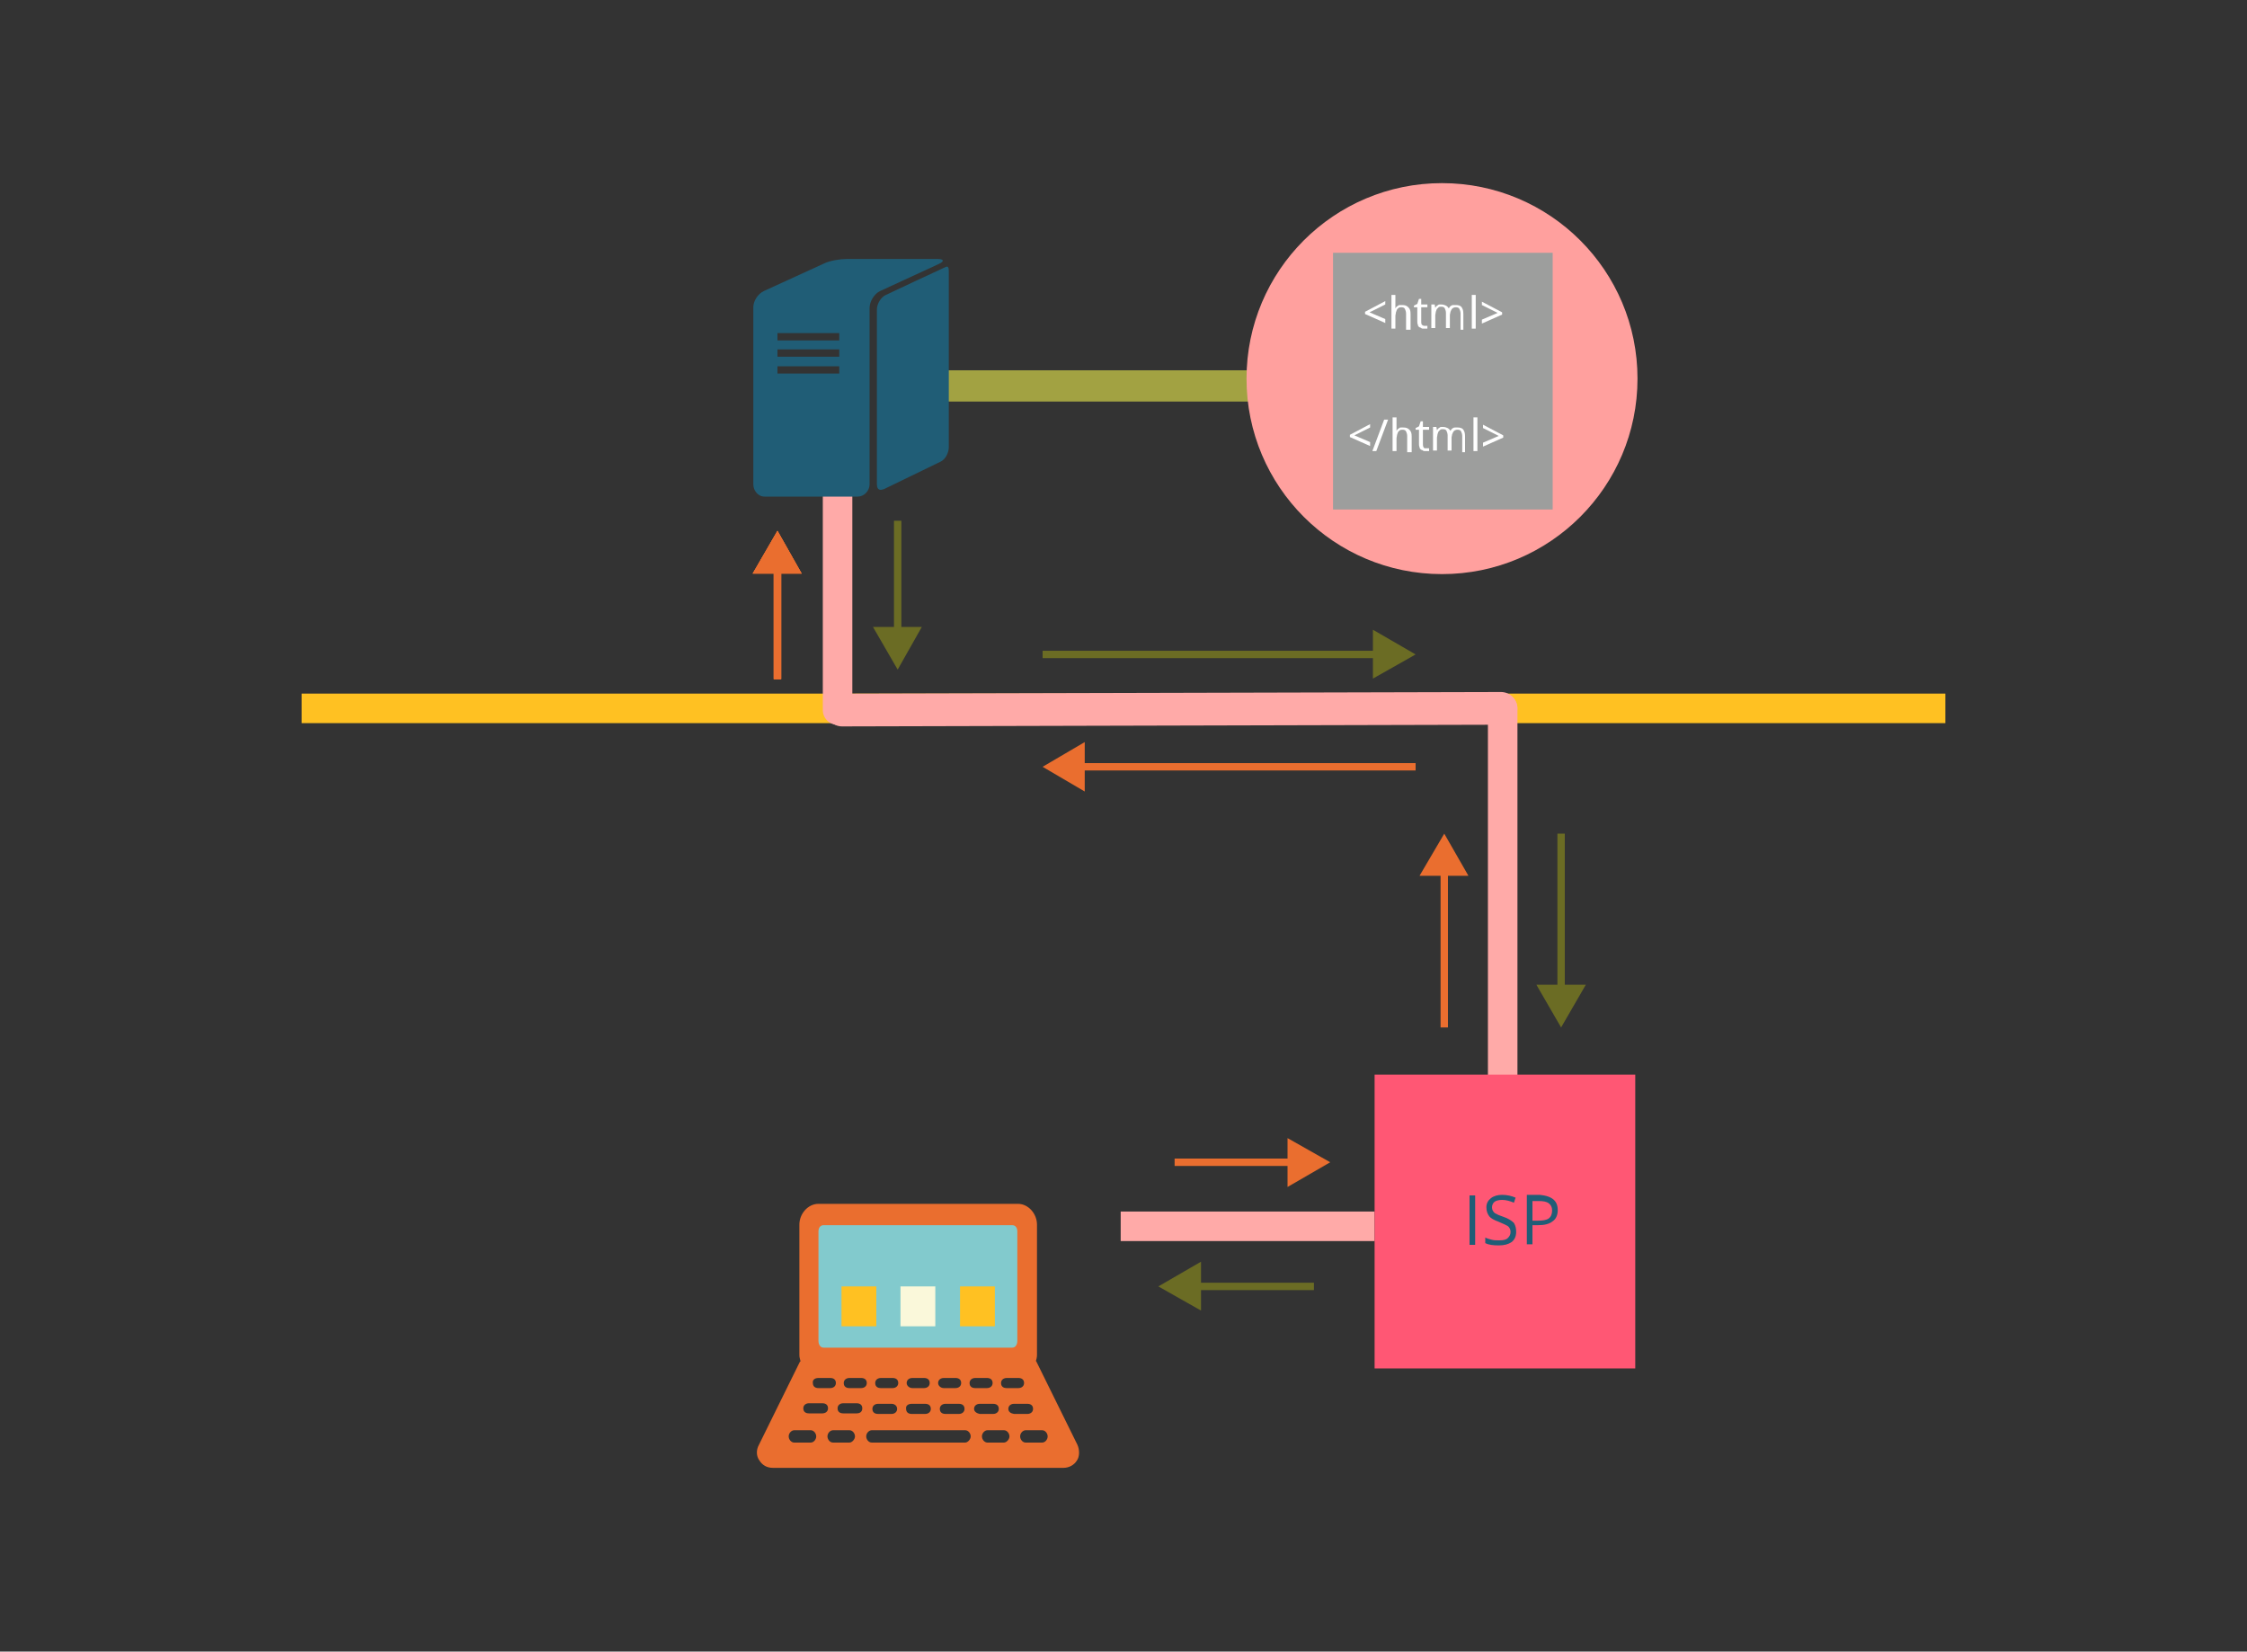 <?xml version="1.0" encoding="utf-8"?>
<!-- Generator: Adobe Illustrator 18.1.1, SVG Export Plug-In . SVG Version: 6.00 Build 0)  -->
<!DOCTYPE svg PUBLIC "-//W3C//DTD SVG 1.1//EN" "http://www.w3.org/Graphics/SVG/1.1/DTD/svg11.dtd">
<svg version="1.1" id="Layer_1" xmlns="http://www.w3.org/2000/svg" xmlns:xlink="http://www.w3.org/1999/xlink" x="0px" y="0px"
	 viewBox="0 53 400 294" enable-background="new 0 53 400 294" xml:space="preserve">
<rect x="0" y="53" width="400" height="294" fill="#333333" stroke="none"/>
<line fill="none" stroke="#A2A242" stroke-width="5.562" stroke-miterlimit="10" x1="164.9" y1="121.7" x2="228.7" y2="121.7"/>
<line fill="none" stroke="#FFC122" stroke-width="5.256" stroke-miterlimit="10" x1="53.7" y1="179.1" x2="346.3" y2="179.1"/>
<line fill="none" stroke="#FFAAA8" stroke-width="5.256" stroke-linecap="round" stroke-miterlimit="10" x1="267.5" y1="179.1" x2="267.5" y2="244.3"/>
<line fill="none" stroke="#FFAAA8" stroke-width="5.256" stroke-miterlimit="10" x1="244.7" y1="271.3" x2="199.5" y2="271.3"/>
<rect x="244.7" y="244.3" fill="#FF5774" width="46.4" height="52.3"/>
<rect x="260.4" y="265.3" fill="none" width="24.6" height="14.9"/>
<g enable-background="new    ">
	<path fill="#205D76" d="M261.6,274.6v-8.8h1v8.8H261.6z"/>
	<path fill="#205D76" d="M269.9,272.3c0,0.8-0.3,1.4-0.8,1.8c-0.6,0.4-1.3,0.6-2.3,0.6c-1,0-1.8-0.1-2.4-0.4v-1
		c0.4,0.2,0.8,0.3,1.2,0.4c0.4,0.1,0.8,0.1,1.3,0.1c0.7,0,1.2-0.1,1.5-0.4c0.3-0.3,0.5-0.6,0.5-1.1c0-0.3-0.1-0.6-0.2-0.7
		c-0.1-0.2-0.3-0.4-0.6-0.5c-0.3-0.2-0.7-0.3-1.3-0.6c-0.8-0.3-1.4-0.6-1.7-1c-0.3-0.4-0.5-0.9-0.5-1.6c0-0.7,0.3-1.2,0.8-1.6
		s1.2-0.6,2-0.6c0.9,0,1.7,0.2,2.4,0.5l-0.3,0.9c-0.7-0.3-1.4-0.5-2.1-0.5c-0.5,0-1,0.1-1.3,0.3s-0.5,0.6-0.5,1
		c0,0.3,0.1,0.6,0.2,0.7c0.1,0.2,0.3,0.4,0.6,0.5c0.3,0.2,0.7,0.3,1.2,0.5c0.9,0.3,1.5,0.7,1.9,1.1
		C269.8,271.2,269.9,271.7,269.9,272.3z"/>
	<path fill="#205D76" d="M277.3,268.4c0,0.9-0.3,1.6-0.9,2c-0.6,0.5-1.5,0.7-2.6,0.7h-1v3.4h-1v-8.8h2.3
		C276.2,265.9,277.3,266.7,277.3,268.4z M272.8,270.3h0.9c0.9,0,1.6-0.1,2-0.4c0.4-0.3,0.6-0.8,0.6-1.4c0-0.6-0.2-1-0.6-1.3
		s-1-0.4-1.8-0.4h-1.1V270.3z"/>
</g>
<!-- <path fill="#EA6E2F" d="M191.8,257l-7.3-14.8c0,0,0-0.1-0.1-0.1c0.1-0.3,0.2-0.7,0.2-1.1v-23.2c0-1.9-1.5-3.7-3.4-3.7h-35.5
	c-1.9,0-3.4,1.8-3.4,3.7V241c0,0.4,0.1,0.7,0.2,1.1c0,0,0,0.1-0.1,0.1l-7.3,14.8c-0.5,0.9-0.5,2,0.1,2.8c0.5,0.8,1.3,1.3,2.4,1.3
	h51.7c1,0,1.9-0.5,2.4-1.3C192.2,259,192.2,257.9,191.8,257z M181.3,245.1c0.6,0,1,0.3,1,0.9s-0.5,0.9-1,0.9h-2.1
	c-0.6,0-1-0.3-1-0.9s0.5-0.9,1-0.9L181.3,245.1L181.3,245.1z M146.3,219.3c0-0.6,0.3-1.1,0.9-1.1h32.5c0.6,0,0.9,0.5,0.9,1.1v18.9
	c0,0.6-0.3,1.1-0.9,1.1h-32.5c-0.6,0-0.9-0.6-0.9-1.1V219.3L146.3,219.3z M176.7,245.9c0,0.6-0.5,0.9-1,0.9h-2.1c-0.6,0-1-0.3-1-0.9
	s0.5-0.9,1-0.9h2.1C176.3,245.1,176.7,245.4,176.7,245.9z M168.3,249.7h2.4c0.6,0,1,0.3,1,0.9c0,0.6-0.5,0.9-1,0.9h-2.4
	c-0.6,0-1-0.3-1-0.9C167.3,249.9,167.8,249.7,168.3,249.7z M167,245.9c0-0.6,0.5-0.9,1-0.9h2.1c0.6,0,1,0.3,1,0.9
	c0,0.6-0.5,0.9-1,0.9H168C167.5,246.8,167,246.5,167,245.9z M162.3,249.7h2.4c0.6,0,1,0.3,1,0.9c0,0.6-0.5,0.9-1,0.9h-2.4
	c-0.6,0-1-0.3-1-0.9C161.2,249.9,161.7,249.7,162.3,249.7z M161.4,245.9c0-0.6,0.5-0.9,1-0.9h2.1c0.6,0,1,0.3,1,0.9
	c0,0.6-0.5,0.9-1,0.9h-2.1C161.9,246.8,161.4,246.5,161.4,245.9z M158.9,246.8h-2.1c-0.6,0-1-0.3-1-0.9c0-0.6,0.5-0.9,1-0.9h2.1
	c0.6,0,1,0.3,1,0.9C159.9,246.5,159.5,246.8,158.9,246.8z M159.7,250.5c0,0.6-0.5,0.9-1,0.9h-2.4c-0.6,0-1-0.3-1-0.9
	c0-0.6,0.5-0.9,1-0.9h2.4C159.2,249.7,159.7,249.9,159.7,250.5z M154.3,245.9c0,0.6-0.5,0.9-1,0.9h-2.1c-0.6,0-1-0.3-1-0.9
	s0.5-0.9,1-0.9h2.1C153.9,245.1,154.3,245.4,154.3,245.9z M145.7,245.1h2.1c0.6,0,1,0.3,1,0.9s-0.5,0.9-1,0.9h-2.1
	c-0.6,0-1-0.3-1-0.9C144.6,245.4,145.1,245.1,145.7,245.1z M144.3,256.5h-2.9c-0.6,0-1-0.6-1-1.1c0-0.6,0.5-1.1,1-1.1h2.9
	c0.6,0,1,0.6,1,1.1C145.3,255.9,144.9,256.5,144.3,256.5z M144,251.4c-0.6,0-1-0.3-1-0.9c0-0.6,0.5-0.9,1-0.9h2.4c0.6,0,1,0.3,1,0.9
	c0,0.6-0.5,0.9-1,0.9H144z M151.2,256.5h-2.9c-0.6,0-1-0.6-1-1.1c0-0.6,0.5-1.1,1-1.1h2.9c0.6,0,1,0.6,1,1.1
	C152.2,255.9,151.7,256.5,151.2,256.5z M152.5,251.4h-2.4c-0.6,0-1-0.3-1-0.9c0-0.6,0.5-0.9,1-0.9h2.4c0.6,0,1,0.3,1,0.9
	C153.5,251.1,153.1,251.4,152.5,251.4z M171.8,256.5h-16.6c-0.6,0-1-0.6-1-1.1c0-0.6,0.5-1.1,1-1.1h16.6c0.6,0,1,0.6,1,1.1
	C172.8,255.9,172.3,256.5,171.8,256.5z M173.4,250.5c0-0.6,0.5-0.9,1-0.9h2.4c0.6,0,1,0.3,1,0.9c0,0.6-0.5,0.9-1,0.9h-2.4
	C173.9,251.4,173.4,251.1,173.4,250.5z M178.7,256.5h-2.9c-0.6,0-1-0.6-1-1.1c0-0.6,0.5-1.1,1-1.1h2.9c0.6,0,1,0.6,1,1.1
	C179.7,255.9,179.2,256.5,178.7,256.5z M179.5,250.5c0-0.6,0.5-0.9,1-0.9h2.4c0.6,0,1,0.3,1,0.9c0,0.6-0.5,0.9-1,0.9h-2.4
	C179.9,251.4,179.5,251.1,179.5,250.5z M185.5,256.5h-2.9c-0.6,0-1-0.6-1-1.1c0-0.6,0.5-1.1,1-1.1h2.9c0.6,0,1,0.6,1,1.1
	C186.5,255.9,186.1,256.5,185.5,256.5z"/> -->
<!-- <path fill="#FFFFFF" d="M145.7,218.9c0-0.6,0.3-1.1,0.9-1.1h33.6c0.6,0,0.9,0.5,0.9,1.1v19.5c0,0.6-0.3,1.2-0.9,1.2h-33.6
	c-0.6,0-0.9-0.6-0.9-1.2V218.9z"/> -->
<!-- <path fill="#000" d="M145.7,219.7v-1.2c0-0.6,0.3-1.1,0.9-1.1h33.6c0.6,0,0.9,0.5,0.9,1.1v1.2"/>
<g>
	<circle fill="#9D9E9D" cx="147.4" cy="218.5" r="0.5"/>
	<circle fill="#9D9E9D" cx="148.9" cy="218.5" r="0.5"/>
	<circle fill="#9D9E9D" cx="150.3" cy="218.5" r="0.5"/>
</g> -->
<line fill="none" stroke="#FFAAA8" stroke-width="5.822" stroke-linecap="round" stroke-linejoin="round" stroke-miterlimit="10" x1="149.9" y1="179.4" x2="267.2" y2="179.1"/>
<line fill="none" stroke="#FFAAA8" stroke-width="5.256" stroke-linecap="round" stroke-linejoin="round" stroke-miterlimit="10" x1="149.1" y1="136.7" x2="149.1" y2="179.4"/>
<g>
	<path fill="#205D76" d="M168.4,100.5c-0.5,0.2-10.7,5-10.7,5c-0.9,0.4-1.6,1.6-1.6,2.6v31.1c0,0.6,0.2,1,0.7,1
		c0.2,0,0.3-0.1,0.5-0.1l10.1-4.9c0.9-0.4,1.5-1.6,1.5-2.6v-31.1C168.9,100.9,168.9,100.3,168.4,100.5z"/>
	<path fill="#205D76" d="M167.1,100c1.1-0.5,0.9-0.9-0.2-0.9h-16.2c-1.1,0-3,0.3-4,0.8l-10.7,4.9c-1.1,0.5-1.9,1.8-1.9,2.9v31.5
		c0,1.1,0.8,2.2,2,2.2h16.6c1.1,0,2.1-1,2.1-2.2v-31.4c0-1.1,0.8-2.5,1.9-3L167.1,100z M149.4,119.5h-11v-1.3h11V119.5z
		 M149.4,116.5h-11v-1.3h11V116.5z M149.4,113.6h-11v-1.3h11V113.6z"/>
</g>
<!-- <rect x="147.2" y="227.3" fill="none" width="39" height="6.5"/> -->
<!-- <g enable-background="new    ">
	<path fill="#205D76" d="M148.6,231c0.1,0,0.1,0,0.2,0c0.1,0,0.1,0,0.2,0v0.3c0,0-0.1,0-0.2,0.1c-0.1,0-0.2,0-0.2,0
		c-0.6,0-0.8-0.3-0.8-0.9v-1.7h-0.4v-0.2l0.4-0.2l0.2-0.6h0.2v0.7h0.8v0.3h-0.8v1.7c0,0.2,0,0.3,0.1,0.4
		C148.3,231,148.5,231,148.6,231z"/>
	<path fill="#205D76" d="M150,228.5v1.9c0,0.2,0.1,0.4,0.2,0.5c0.1,0.1,0.3,0.2,0.5,0.2c0.3,0,0.5-0.1,0.7-0.2s0.2-0.4,0.2-0.8v-1.5
		h0.4v2.9h-0.4l-0.1-0.4h0c-0.1,0.1-0.2,0.2-0.4,0.3c-0.2,0.1-0.3,0.1-0.5,0.1c-0.3,0-0.6-0.1-0.8-0.2c-0.2-0.2-0.3-0.4-0.3-0.8
		v-1.9H150z"/>
	<path fill="#205D76" d="M153.8,231c0.1,0,0.1,0,0.2,0c0.1,0,0.1,0,0.2,0v0.3c0,0-0.1,0-0.2,0.1c-0.1,0-0.2,0-0.2,0
		c-0.6,0-0.8-0.3-0.8-0.9v-1.7h-0.4v-0.2l0.4-0.2l0.2-0.6h0.2v0.7h0.8v0.3h-0.8v1.7c0,0.2,0,0.3,0.1,0.4
		C153.5,231,153.6,231,153.8,231z"/>
	<path fill="#205D76" d="M156.6,230.5c0,0.3-0.1,0.5-0.3,0.6c-0.2,0.1-0.5,0.2-0.8,0.2c-0.4,0-0.7-0.1-0.9-0.2v-0.4
		c0.1,0.1,0.3,0.1,0.4,0.2c0.2,0,0.3,0.1,0.5,0.1c0.2,0,0.4,0,0.5-0.1c0.1-0.1,0.2-0.2,0.2-0.3c0-0.1,0-0.2-0.1-0.3
		s-0.3-0.2-0.6-0.3c-0.3-0.1-0.5-0.2-0.6-0.3c-0.1-0.1-0.2-0.2-0.2-0.3s-0.1-0.2-0.1-0.3c0-0.2,0.1-0.4,0.3-0.6
		c0.2-0.1,0.4-0.2,0.8-0.2c0.3,0,0.6,0.1,0.9,0.2l-0.2,0.4c-0.3-0.1-0.5-0.2-0.8-0.2c-0.2,0-0.4,0-0.5,0.1c-0.1,0.1-0.2,0.2-0.2,0.3
		c0,0.1,0,0.1,0.1,0.2s0.1,0.1,0.2,0.2c0.1,0,0.3,0.1,0.5,0.2c0.3,0.1,0.6,0.2,0.7,0.4S156.6,230.3,156.6,230.5z"/>
	<path fill="#205D76" d="M158.6,231.4c-0.2,0-0.4,0-0.5-0.1s-0.3-0.2-0.4-0.3h0c0,0.2,0,0.3,0,0.5v1.2h-0.4v-4.1h0.4l0.1,0.4h0
		c0.1-0.2,0.2-0.3,0.4-0.3c0.1-0.1,0.3-0.1,0.5-0.1c0.4,0,0.7,0.1,0.9,0.4c0.2,0.3,0.3,0.6,0.3,1.1c0,0.5-0.1,0.8-0.3,1.1
		C159.3,231.2,159,231.4,158.6,231.4z M158.5,228.8c-0.3,0-0.5,0.1-0.6,0.2c-0.1,0.2-0.2,0.4-0.2,0.8v0.1c0,0.4,0.1,0.7,0.2,0.9
		c0.1,0.2,0.3,0.3,0.6,0.3c0.2,0,0.4-0.1,0.6-0.3c0.1-0.2,0.2-0.5,0.2-0.8c0-0.4-0.1-0.6-0.2-0.8C159,228.9,158.8,228.8,158.5,228.8
		z"/>
	<path fill="#205D76" d="M161,231.3h-0.4v-4.1h0.4V231.3z"/>
	<path fill="#205D76" d="M162.3,228.5v1.9c0,0.2,0.1,0.4,0.2,0.5c0.1,0.1,0.3,0.2,0.5,0.2c0.3,0,0.5-0.1,0.7-0.2s0.2-0.4,0.2-0.8
		v-1.5h0.4v2.9h-0.4l-0.1-0.4h0c-0.1,0.1-0.2,0.2-0.4,0.3c-0.2,0.1-0.3,0.1-0.5,0.1c-0.3,0-0.6-0.1-0.8-0.2
		c-0.2-0.2-0.3-0.4-0.3-0.8v-1.9H162.3z"/>
	<path fill="#205D76" d="M167,230.5c0,0.3-0.1,0.5-0.3,0.6c-0.2,0.1-0.5,0.2-0.8,0.2c-0.4,0-0.7-0.1-0.9-0.2v-0.4
		c0.1,0.1,0.3,0.1,0.4,0.2c0.2,0,0.3,0.1,0.5,0.1c0.2,0,0.4,0,0.5-0.1c0.1-0.1,0.2-0.2,0.2-0.3c0-0.1,0-0.2-0.1-0.3
		s-0.3-0.2-0.6-0.3c-0.3-0.1-0.5-0.2-0.6-0.3c-0.1-0.1-0.2-0.2-0.2-0.3s-0.1-0.2-0.1-0.3c0-0.2,0.1-0.4,0.3-0.6
		c0.2-0.1,0.4-0.2,0.8-0.2c0.3,0,0.6,0.1,0.9,0.2l-0.2,0.4c-0.3-0.1-0.5-0.2-0.8-0.2c-0.2,0-0.4,0-0.5,0.1c-0.1,0.1-0.2,0.2-0.2,0.3
		c0,0.1,0,0.1,0.1,0.2s0.1,0.1,0.2,0.2c0.1,0,0.3,0.1,0.5,0.2c0.3,0.1,0.6,0.2,0.7,0.4S167,230.3,167,230.5z"/>
	<path fill="#205D76" d="M167.6,231c0-0.1,0-0.2,0.1-0.3c0.1-0.1,0.1-0.1,0.2-0.1c0.1,0,0.2,0,0.2,0.1c0.1,0.1,0.1,0.1,0.1,0.3
		c0,0.1,0,0.2-0.1,0.3s-0.1,0.1-0.2,0.1c-0.1,0-0.2,0-0.2-0.1S167.6,231.2,167.6,231z"/>
	<path fill="#205D76" d="M170.3,231.4c-0.4,0-0.7-0.1-1-0.4c-0.2-0.3-0.3-0.6-0.3-1.1c0-0.5,0.1-0.8,0.3-1.1s0.6-0.4,1-0.4
		c0.1,0,0.3,0,0.4,0c0.1,0,0.2,0.1,0.3,0.1l-0.1,0.4c-0.1,0-0.2-0.1-0.3-0.1c-0.1,0-0.2,0-0.3,0c-0.6,0-0.9,0.4-0.9,1.1
		c0,0.4,0.1,0.6,0.2,0.8c0.1,0.2,0.4,0.3,0.6,0.3c0.2,0,0.5-0.1,0.7-0.2v0.4C170.8,231.3,170.5,231.4,170.3,231.4z"/>
	<path fill="#205D76" d="M174.1,229.9c0,0.5-0.1,0.8-0.4,1.1s-0.6,0.4-1,0.4c-0.3,0-0.5-0.1-0.7-0.2c-0.2-0.1-0.4-0.3-0.5-0.5
		c-0.1-0.2-0.2-0.5-0.2-0.8c0-0.5,0.1-0.8,0.3-1.1c0.2-0.3,0.6-0.4,1-0.4c0.4,0,0.7,0.1,1,0.4C174,229.1,174.1,229.4,174.1,229.9z
		 M171.9,229.9c0,0.4,0.1,0.6,0.2,0.8c0.1,0.2,0.4,0.3,0.6,0.3s0.5-0.1,0.6-0.3c0.1-0.2,0.2-0.5,0.2-0.8c0-0.4-0.1-0.6-0.2-0.8
		s-0.4-0.3-0.6-0.3c-0.3,0-0.5,0.1-0.6,0.3C172,229.2,171.9,229.5,171.9,229.9z"/>
	<path fill="#205D76" d="M178.5,231.3v-1.9c0-0.2,0-0.4-0.1-0.5c-0.1-0.1-0.2-0.2-0.5-0.2c-0.3,0-0.5,0.1-0.6,0.2
		c-0.1,0.2-0.2,0.4-0.2,0.7v1.6h-0.4v-1.9c0-0.2,0-0.4-0.1-0.5c-0.1-0.1-0.2-0.2-0.5-0.2c-0.3,0-0.5,0.1-0.6,0.2
		c-0.1,0.2-0.2,0.4-0.2,0.8v1.5h-0.4v-2.9h0.4l0.1,0.4h0c0.1-0.1,0.2-0.2,0.3-0.3s0.3-0.1,0.5-0.1c0.4,0,0.7,0.2,0.9,0.5h0
		c0.1-0.1,0.2-0.3,0.4-0.4c0.2-0.1,0.3-0.1,0.6-0.1c0.3,0,0.6,0.1,0.7,0.2c0.2,0.2,0.2,0.4,0.2,0.8v1.9H178.5z"/>
</g> -->
<g>
	<g>
		<line fill="none" stroke="#EA6E2F" stroke-width="1.314" stroke-miterlimit="10" x1="257.1" y1="207.7" x2="257.1" y2="235.9"/>
		<g>
			<polygon fill="#EA6E2F" points="252.7,208.9 257.1,201.4 261.4,208.9 			"/>
		</g>
	</g>
</g>
<g>
	<g>
		<line fill="none" stroke="#EA6E2F" stroke-width="1.314" stroke-miterlimit="10" x1="230.5" y1="259.9" x2="209.1" y2="259.9"/>
		<g>
			<polygon fill="#EA6E2F" points="229.2,255.6 236.8,259.9 229.2,264.3 			"/>
		</g>
	</g>
</g>
<g>
	<g>
		<line fill="none" stroke="#EA6E2F" stroke-width="1.313" stroke-miterlimit="10" x1="191.9" y1="189.5" x2="252" y2="189.5"/>
		<g>
			<polygon fill="#EA6E2F" points="193.1,193.9 185.6,189.5 193.1,185.1 			"/>
		</g>
	</g>
</g>
<g>
	<g>
		<line fill="none" stroke="#EA6E2F" stroke-width="1.314" stroke-miterlimit="10" x1="138.4" y1="153.8" x2="138.4" y2="173.9"/>
		<g>
			<polygon fill="#EA6E2F" points="134,155.1 138.4,147.5 142.7,155.1 			"/>
		</g>
	</g>
</g>
<g>
	<g>
		<line fill="none" stroke="#EA6E2F" stroke-width="1.314" stroke-miterlimit="10" x1="138.4" y1="153.8" x2="138.4" y2="173.9"/>
		<g>
			<polygon fill="#EA6E2F" points="134,155.1 138.4,147.5 142.7,155.1 			"/>
		</g>
	</g>
</g>
<g>
	<g>
		<line fill="none" stroke="#EA6E2F" stroke-width="1.314" stroke-miterlimit="10" x1="138.4" y1="153.8" x2="138.4" y2="173.9"/>
		<g>
			<polygon fill="#EA6E2F" points="134,155.1 138.4,147.5 142.7,155.1 			"/>
		</g>
	</g>
</g>
<g>
	<g>
		<line fill="none" stroke="#EA6E2F" stroke-width="1.314" stroke-miterlimit="10" x1="138.4" y1="153.8" x2="138.4" y2="173.9"/>
		<g>
			<polygon fill="#EA6E2F" points="134,155.1 138.4,147.5 142.7,155.1 			"/>
		</g>
	</g>
</g>
<g>
	<g>
		<line fill="none" stroke="#6B6C24" stroke-width="1.314" stroke-miterlimit="10" x1="159.8" y1="165.9" x2="159.8" y2="145.7"/>
		<g>
			<polygon fill="#6B6C24" points="164.1,164.6 159.8,172.2 155.4,164.6 			"/>
		</g>
	</g>
</g>
<g>
	<g>
		<line fill="none" stroke="#6B6C24" stroke-width="1.313" stroke-miterlimit="10" x1="245.7" y1="169.5" x2="185.6" y2="169.5"/>
		<g>
			<polygon fill="#6B6C24" points="244.4,165.1 252,169.5 244.4,173.8 			"/>
		</g>
	</g>
</g>
<g>
	<g>
		<line fill="none" stroke="#6B6C24" stroke-width="1.314" stroke-miterlimit="10" x1="277.9" y1="229.6" x2="277.9" y2="201.4"/>
		<g>
			<polygon fill="#6B6C24" points="282.3,228.3 277.9,235.9 273.5,228.3 			"/>
		</g>
	</g>
</g>
<g>
	<path fill="#EA6E2F" d="M191.8,310.2l-7.3-14.8c0,0,0-0.1-0.1-0.1c0.1-0.3,0.2-0.7,0.2-1.1V271c0-1.9-1.5-3.7-3.4-3.7h-35.5
		c-1.9,0-3.4,1.8-3.4,3.7v23.2c0,0.4,0.1,0.7,0.2,1.1c0,0,0,0.1-0.1,0.1l-7.3,14.8c-0.5,0.9-0.5,2,0.1,2.8c0.5,0.8,1.3,1.3,2.4,1.3
		h51.7c1,0,1.9-0.5,2.4-1.3C192.2,312.3,192.2,311.1,191.8,310.2z M181.3,298.3c0.6,0,1,0.3,1,0.9c0,0.6-0.5,0.9-1,0.9h-2.1
		c-0.6,0-1-0.3-1-0.9c0-0.6,0.5-0.9,1-0.9H181.3z M146.3,272.5c0-0.6,0.3-1.1,0.9-1.1h32.5c0.6,0,0.9,0.5,0.9,1.1v18.9
		c0,0.6-0.3,1.1-0.9,1.1h-32.5c-0.6,0-0.9-0.6-0.9-1.1V272.5L146.3,272.5z M176.7,299.2c0,0.6-0.5,0.9-1,0.9h-2.1
		c-0.6,0-1-0.3-1-0.9c0-0.6,0.5-0.9,1-0.9h2.1C176.3,298.3,176.7,298.6,176.7,299.2z M168.3,302.9h2.4c0.6,0,1,0.3,1,0.9
		c0,0.6-0.5,0.9-1,0.9h-2.4c-0.6,0-1-0.3-1-0.9C167.3,303.2,167.8,302.9,168.3,302.9z M167,299.2c0-0.6,0.5-0.9,1-0.9h2.1
		c0.6,0,1,0.3,1,0.9c0,0.6-0.5,0.9-1,0.9H168C167.5,300.1,167,299.7,167,299.2z M162.3,302.9h2.4c0.6,0,1,0.3,1,0.9
		c0,0.6-0.5,0.9-1,0.9h-2.4c-0.6,0-1-0.3-1-0.9C161.2,303.2,161.7,302.9,162.3,302.9z M161.4,299.2c0-0.6,0.5-0.9,1-0.9h2.1
		c0.6,0,1,0.3,1,0.9c0,0.6-0.5,0.9-1,0.9h-2.1C161.9,300.1,161.4,299.7,161.4,299.2z M158.9,300.1h-2.1c-0.6,0-1-0.3-1-0.9
		c0-0.6,0.5-0.9,1-0.9h2.1c0.6,0,1,0.3,1,0.9C159.9,299.7,159.5,300.1,158.9,300.1z M159.7,303.8c0,0.6-0.5,0.9-1,0.9h-2.4
		c-0.6,0-1-0.3-1-0.9s0.5-0.9,1-0.9h2.4C159.2,302.9,159.7,303.2,159.7,303.8z M154.3,299.2c0,0.6-0.5,0.9-1,0.9h-2.1
		c-0.6,0-1-0.3-1-0.9c0-0.6,0.5-0.9,1-0.9h2.1C153.9,298.3,154.3,298.6,154.3,299.2z M145.7,298.3h2.1c0.6,0,1,0.3,1,0.9
		c0,0.6-0.5,0.9-1,0.9h-2.1c-0.6,0-1-0.3-1-0.9C144.6,298.6,145.1,298.3,145.7,298.3z M144.3,309.8h-2.9c-0.6,0-1-0.6-1-1.1
		c0-0.6,0.5-1.1,1-1.1h2.9c0.6,0,1,0.6,1,1.1C145.3,309.2,144.9,309.8,144.3,309.8z M144,304.6c-0.6,0-1-0.3-1-0.9
		c0-0.6,0.5-0.9,1-0.9h2.4c0.6,0,1,0.3,1,0.9c0,0.6-0.5,0.9-1,0.9H144z M151.2,309.8h-2.9c-0.6,0-1-0.6-1-1.1c0-0.6,0.5-1.1,1-1.1
		h2.9c0.6,0,1,0.6,1,1.1C152.2,309.2,151.7,309.8,151.2,309.8z M152.5,304.6h-2.4c-0.6,0-1-0.3-1-0.9c0-0.6,0.5-0.9,1-0.9h2.4
		c0.6,0,1,0.3,1,0.9C153.5,304.3,153.1,304.6,152.5,304.6z M171.8,309.8h-16.6c-0.6,0-1-0.6-1-1.1c0-0.6,0.5-1.1,1-1.1h16.6
		c0.6,0,1,0.6,1,1.1C172.8,309.2,172.3,309.8,171.8,309.8z M173.4,303.8c0-0.6,0.5-0.9,1-0.9h2.4c0.6,0,1,0.3,1,0.9s-0.5,0.9-1,0.9
		h-2.4C173.9,304.6,173.4,304.3,173.4,303.8z M178.7,309.8h-2.9c-0.6,0-1-0.6-1-1.1c0-0.6,0.5-1.1,1-1.1h2.9c0.6,0,1,0.6,1,1.1
		C179.7,309.2,179.2,309.8,178.7,309.8z M179.5,303.8c0-0.6,0.5-0.9,1-0.9h2.4c0.6,0,1,0.3,1,0.9s-0.5,0.9-1,0.9h-2.4
		C179.9,304.6,179.5,304.3,179.5,303.8z M185.5,309.8h-2.9c-0.6,0-1-0.6-1-1.1c0-0.6,0.5-1.1,1-1.1h2.9c0.6,0,1,0.6,1,1.1
		C186.5,309.2,186.1,309.8,185.5,309.8z"/>
	<path fill="#82CACD" d="M145.7,272.2c0-0.6,0.3-1.1,0.9-1.1h33.6c0.6,0,0.9,0.5,0.9,1.1v19.5c0,0.6-0.3,1.2-0.9,1.2h-33.6
		c-0.6,0-0.9-0.6-0.9-1.2V272.2z"/>
	<!-- <path fill="#000" d="M145.7,273v-1.2c0-0.6,0.3-1.1,0.9-1.1h33.6c0.6,0,0.9,0.5,0.9,1.1v1.2"/>
	<g>
		<circle fill="#9D9E9D" cx="147.4" cy="271.8" r="0.5"/>
		<circle fill="#9D9E9D" cx="148.9" cy="271.8" r="0.5"/>
		<circle fill="#9D9E9D" cx="150.3" cy="271.8" r="0.5"/>
	</g> -->
</g>
<g>
	<g>
		<line fill="none" stroke="#6B6C24" stroke-width="1.314" stroke-miterlimit="10" x1="212.5" y1="282" x2="233.9" y2="282"/>
		<g>
			<polygon fill="#6B6C24" points="213.8,286.3 206.2,282 213.8,277.6 			"/>
		</g>
	</g>
</g>
<rect x="156" y="274.9" fill="none" width="39" height="6.5"/>
<!-- <g enable-background="new    ">
	<path fill="#205D76" d="M157.9,279h-0.6v-3.3h-1.1v-0.5h2.9v0.5h-1.1V279z"/>
	<path fill="#205D76" d="M161.6,279l-0.1-0.4h0c-0.1,0.1-0.2,0.2-0.4,0.3s-0.3,0.1-0.5,0.1c-0.4,0-0.6-0.1-0.8-0.3s-0.3-0.4-0.3-0.8
		v-1.9h0.6v1.8c0,0.2,0,0.4,0.1,0.5c0.1,0.1,0.2,0.2,0.4,0.2c0.3,0,0.5-0.1,0.6-0.2s0.2-0.4,0.2-0.8v-1.5h0.6v2.9H161.6z"/>
	<path fill="#205D76" d="M164.1,278.6c0.2,0,0.3,0,0.5-0.1v0.5c-0.1,0-0.2,0.1-0.3,0.1c-0.1,0-0.2,0-0.3,0c-0.6,0-0.9-0.3-0.9-0.9
		v-1.6h-0.4v-0.3l0.4-0.2l0.2-0.6h0.4v0.7h0.8v0.5h-0.8v1.6c0,0.2,0,0.3,0.1,0.3C163.9,278.5,164,278.6,164.1,278.6z"/>
	<path fill="#205D76" d="M167.1,278.2c0,0.3-0.1,0.5-0.3,0.7s-0.5,0.2-0.9,0.2c-0.4,0-0.7-0.1-0.9-0.2v-0.5c0.3,0.2,0.7,0.2,1,0.2
		c0.4,0,0.6-0.1,0.6-0.3c0-0.1,0-0.1-0.1-0.2s-0.1-0.1-0.2-0.2c-0.1-0.1-0.2-0.1-0.4-0.2c-0.3-0.1-0.6-0.3-0.7-0.4
		c-0.1-0.1-0.2-0.3-0.2-0.5c0-0.3,0.1-0.4,0.3-0.6c0.2-0.1,0.5-0.2,0.8-0.2c0.3,0,0.7,0.1,1,0.2l-0.2,0.5c-0.3-0.1-0.6-0.2-0.8-0.2
		c-0.3,0-0.5,0.1-0.5,0.3c0,0.1,0,0.2,0.1,0.2c0.1,0.1,0.3,0.2,0.6,0.3c0.2,0.1,0.4,0.2,0.5,0.3c0.1,0.1,0.2,0.2,0.2,0.3
		C167.1,277.9,167.1,278,167.1,278.2z"/>
	<path fill="#205D76" d="M168.7,277.3h-1.1v-0.5h1.1v-1.1h0.5v1.1h1.1v0.5h-1.1v1.1h-0.5V277.3z"/>
</g> -->
<rect x="149.8" y="282" fill="#FFC122" width="6.2" height="7.1"/>
<rect x="160.3" y="282" fill="#FAF8DA" width="6.2" height="7.1"/>
<rect x="170.9" y="282" fill="#FFC122" width="6.2" height="7.1"/>
<circle fill="#FFA09E" cx="256.7" cy="120.4" r="34.8"/>
<rect x="237.3" y="98" fill="#9D9E9D" width="39.1" height="45.7"/>
<rect x="242.6" y="105.5" fill="none" width="47.1" height="9.8"/>
<g enable-background="new    ">
	<path fill="#FFFFFF" d="M246.6,110.5l-3.6-1.6v-0.4l3.6-1.9v0.6l-2.8,1.4l2.8,1.2V110.5z"/>
	<path fill="#FFFFFF" d="M250.3,111.5v-2.7c0-0.3-0.1-0.6-0.2-0.8s-0.3-0.3-0.6-0.3c-0.2,0-0.4,0-0.5,0.1c-0.1,0.1-0.3,0.2-0.3,0.3
		c-0.1,0.1-0.1,0.3-0.2,0.5c0,0.2-0.1,0.4-0.1,0.7v2.2h-0.7v-6h0.7v1.8l0,0.6h0c0.1-0.1,0.1-0.2,0.2-0.3c0.1-0.1,0.2-0.1,0.3-0.2
		c0.1-0.1,0.2-0.1,0.3-0.1c0.1,0,0.2,0,0.4,0c0.5,0,0.8,0.1,1.1,0.4s0.4,0.6,0.4,1.2v2.8H250.3z"/>
	<path fill="#FFFFFF" d="M253.5,111c0,0,0.1,0,0.2,0c0.1,0,0.1,0,0.2,0c0.1,0,0.1,0,0.1,0s0.1,0,0.1,0v0.5c0,0-0.1,0-0.1,0
		c-0.1,0-0.1,0-0.2,0c-0.1,0-0.1,0-0.2,0c-0.1,0-0.1,0-0.2,0c-0.2,0-0.3,0-0.4-0.1s-0.3-0.1-0.4-0.2s-0.2-0.2-0.2-0.4
		c-0.1-0.2-0.1-0.4-0.1-0.6v-2.5h-0.6v-0.3l0.6-0.3l0.3-0.9h0.4v1h1.1v0.5H253v2.5c0,0.2,0,0.4,0.1,0.6
		C253.2,110.9,253.4,111,253.5,111z"/>
	<path fill="#FFFFFF" d="M260,111.5v-2.7c0-0.3-0.1-0.6-0.2-0.8c-0.1-0.2-0.3-0.3-0.6-0.3c-0.2,0-0.3,0-0.5,0.1
		c-0.1,0.1-0.2,0.1-0.3,0.3c-0.1,0.1-0.1,0.3-0.2,0.4c0,0.2-0.1,0.4-0.1,0.6v2.3h-0.7v-2.7c0-0.3-0.1-0.6-0.2-0.8
		c-0.1-0.2-0.3-0.3-0.6-0.3c-0.2,0-0.4,0-0.5,0.1c-0.1,0.1-0.2,0.2-0.3,0.3c-0.1,0.1-0.1,0.3-0.2,0.5c0,0.2-0.1,0.4-0.1,0.7v2.2
		h-0.7v-4.2h0.6l0.1,0.6h0c0.1-0.1,0.1-0.2,0.2-0.3c0.1-0.1,0.2-0.1,0.3-0.2c0.1-0.1,0.2-0.1,0.3-0.1c0.1,0,0.2,0,0.3,0
		c0.3,0,0.6,0.1,0.8,0.2s0.4,0.3,0.5,0.5h0c0.1-0.1,0.1-0.2,0.2-0.3c0.1-0.1,0.2-0.2,0.3-0.2c0.1-0.1,0.2-0.1,0.4-0.1s0.2,0,0.4,0
		c0.4,0,0.8,0.1,1,0.4s0.3,0.6,0.3,1.2v2.8H260z"/>
	<path fill="#FFFFFF" d="M262.7,111.5H262v-6h0.7V111.5z"/>
	<path fill="#FFFFFF" d="M263.8,109.9l2.8-1.2l-2.8-1.4v-0.6l3.6,1.9v0.4l-3.6,1.6V109.9z"/>
</g>
<rect x="239.9" y="127.3" fill="none" width="67.9" height="23.5"/>
<g enable-background="new    ">
	<path fill="#FFFFFF" d="M243.9,132.4l-3.6-1.6v-0.4l3.6-1.9v0.6l-2.8,1.4l2.8,1.2V132.4z"/>
	<path fill="#FFFFFF" d="M247.1,127.7l-2.1,5.6h-0.7l2.1-5.6H247.1z"/>
	<path fill="#FFFFFF" d="M250.5,133.3v-2.7c0-0.3-0.1-0.6-0.2-0.8s-0.3-0.3-0.6-0.3c-0.2,0-0.4,0-0.5,0.1c-0.1,0.1-0.3,0.2-0.3,0.3
		c-0.1,0.1-0.1,0.3-0.2,0.5c0,0.2-0.1,0.4-0.1,0.7v2.2h-0.7v-6h0.7v1.8l0,0.6h0c0.1-0.1,0.1-0.2,0.2-0.3c0.1-0.1,0.2-0.1,0.3-0.2
		c0.1-0.1,0.2-0.1,0.3-0.1c0.1,0,0.2,0,0.4,0c0.5,0,0.8,0.1,1.1,0.4s0.4,0.6,0.4,1.2v2.8H250.5z"/>
	<path fill="#FFFFFF" d="M253.8,132.8c0,0,0.1,0,0.2,0c0.1,0,0.1,0,0.2,0c0.1,0,0.1,0,0.1,0s0.1,0,0.1,0v0.5c0,0-0.1,0-0.1,0
		c-0.1,0-0.1,0-0.2,0c-0.1,0-0.1,0-0.2,0c-0.1,0-0.1,0-0.2,0c-0.2,0-0.3,0-0.4-0.1s-0.3-0.1-0.4-0.2s-0.2-0.2-0.2-0.4
		c-0.1-0.2-0.1-0.4-0.1-0.6v-2.5H252v-0.3l0.6-0.3l0.3-0.9h0.4v1h1.1v0.5h-1.1v2.5c0,0.2,0,0.4,0.1,0.6
		C253.5,132.8,253.6,132.8,253.8,132.8z"/>
	<path fill="#FFFFFF" d="M260.3,133.3v-2.7c0-0.3-0.1-0.6-0.2-0.8c-0.1-0.2-0.3-0.3-0.6-0.3c-0.2,0-0.3,0-0.5,0.1
		c-0.1,0.1-0.2,0.1-0.3,0.3c-0.1,0.1-0.1,0.3-0.2,0.4c0,0.2-0.1,0.4-0.1,0.6v2.3h-0.7v-2.7c0-0.3-0.1-0.6-0.2-0.8
		c-0.1-0.2-0.3-0.3-0.6-0.3c-0.2,0-0.4,0-0.5,0.1c-0.1,0.1-0.2,0.2-0.3,0.3c-0.1,0.1-0.1,0.3-0.2,0.5c0,0.2-0.1,0.4-0.1,0.7v2.2
		h-0.7v-4.2h0.6l0.1,0.6h0c0.1-0.1,0.1-0.2,0.2-0.3c0.1-0.1,0.2-0.1,0.3-0.2c0.1-0.1,0.2-0.1,0.3-0.1c0.1,0,0.2,0,0.3,0
		c0.3,0,0.6,0.1,0.8,0.2s0.4,0.3,0.5,0.5h0c0.1-0.1,0.1-0.2,0.2-0.3c0.1-0.1,0.2-0.2,0.3-0.2c0.1-0.1,0.2-0.1,0.4-0.1s0.2,0,0.4,0
		c0.4,0,0.8,0.1,1,0.4s0.3,0.6,0.3,1.2v2.8H260.3z"/>
	<path fill="#FFFFFF" d="M263,133.3h-0.7v-6h0.7V133.3z"/>
	<path fill="#FFFFFF" d="M264,131.8l2.8-1.2l-2.8-1.4v-0.6l3.6,1.9v0.4l-3.6,1.6V131.8z"/>
</g>
</svg>
